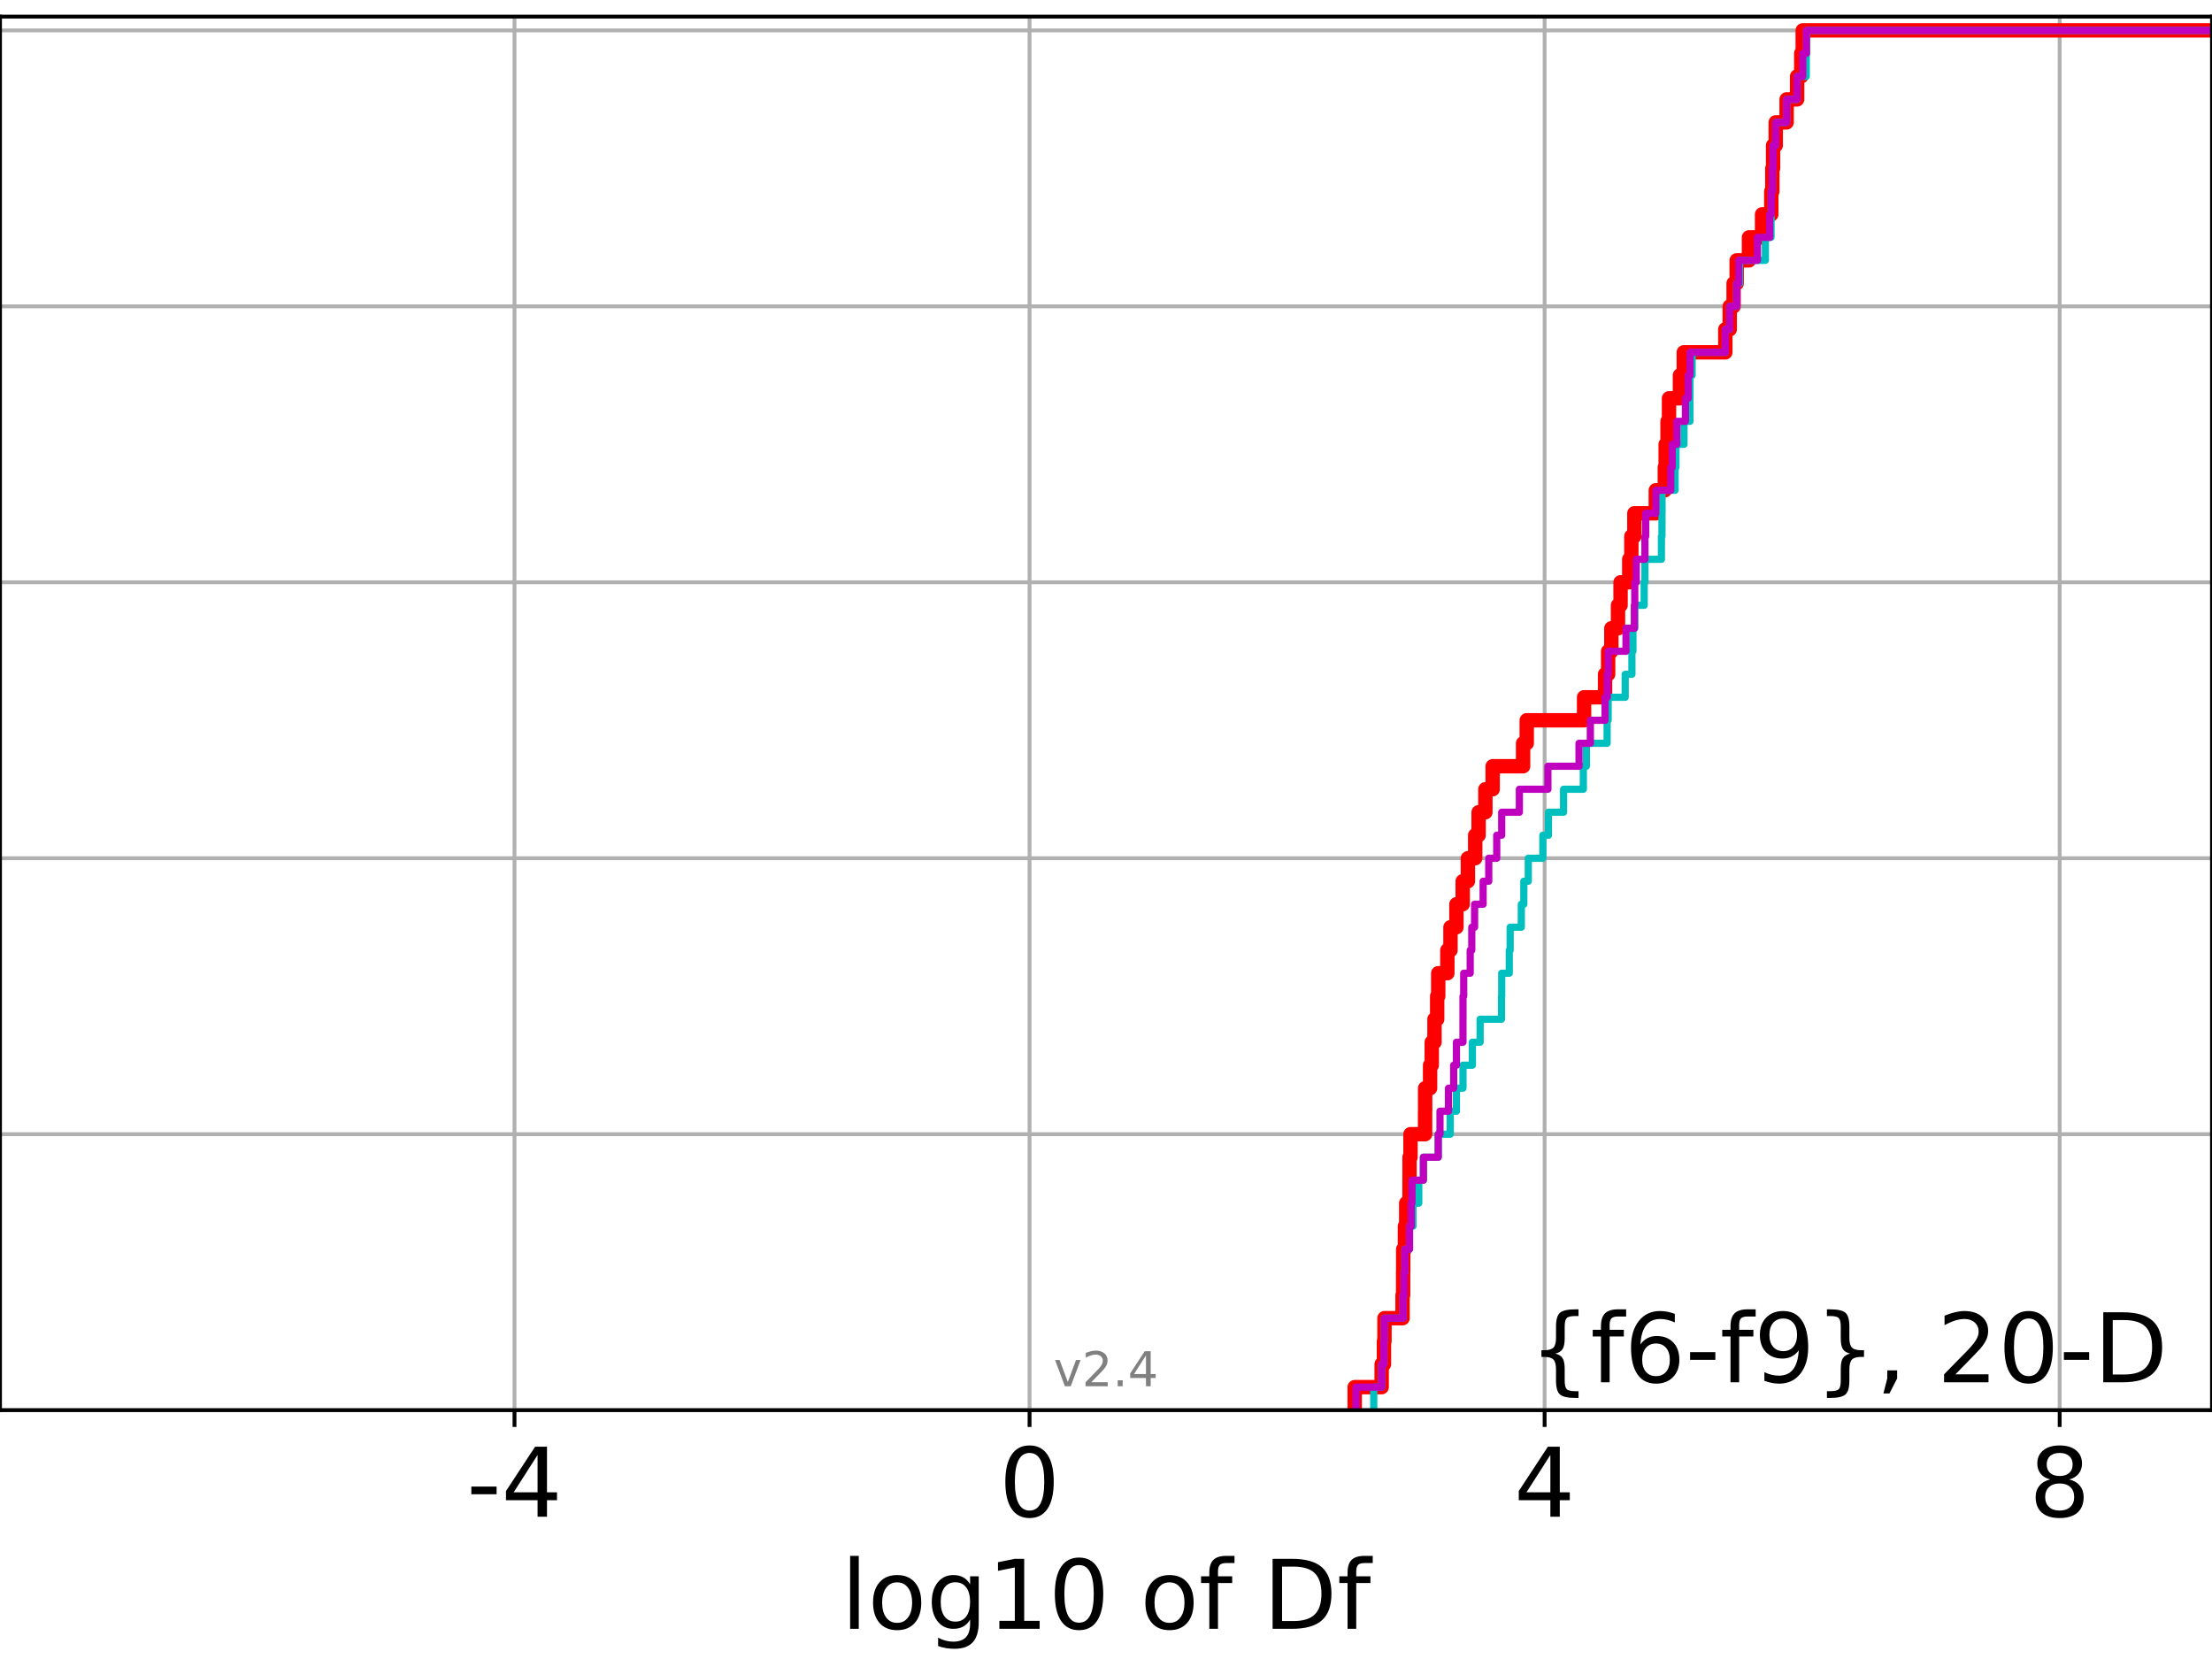 <?xml version="1.0" encoding="utf-8" standalone="no"?>
<!DOCTYPE svg PUBLIC "-//W3C//DTD SVG 1.1//EN"
  "http://www.w3.org/Graphics/SVG/1.1/DTD/svg11.dtd">
<!-- Created with matplotlib (https://matplotlib.org/) -->
<svg height="345.6pt" version="1.1" viewBox="0 0 460.8 345.6" width="460.8pt" xmlns="http://www.w3.org/2000/svg" xmlns:xlink="http://www.w3.org/1999/xlink">
 <defs>
  <style type="text/css">
*{stroke-linecap:butt;stroke-linejoin:round;}
  </style>
 </defs>
 <g id="figure_1">
  <g id="patch_1">
   <path d="M 0 345.6 
L 460.8 345.6 
L 460.8 0 
L 0 0 
z
" style="fill:#ffffff;"/>
  </g>
  <g id="axes_1">
   <g id="patch_2">
    <path d="M 0 293.76 
L 460.8 293.76 
L 460.8 3.456 
L 0 3.456 
z
" style="fill:#ffffff;"/>
   </g>
   <g id="matplotlib.axis_1">
    <g id="xtick_1">
     <g id="line2d_1">
      <path clip-path="url(#p68dabca2ba)" d="M 107.18 293.76 
L 107.18 3.456 
" style="fill:none;stroke:#b0b0b0;stroke-linecap:square;stroke-width:0.8;"/>
     </g>
     <g id="line2d_2">
      <defs>
       <path d="M 0 0 
L 0 3.5 
" id="m694981ebdb" style="stroke:#000000;stroke-width:0.8;"/>
      </defs>
      <g>
       <use style="stroke:#000000;stroke-width:0.8;" x="107.18" xlink:href="#m694981ebdb" y="293.76"/>
      </g>
     </g>
     <g id="text_1">
      <!-- -4 -->
      <defs>
       <path d="M 4.891 31.391 
L 31.203 31.391 
L 31.203 23.391 
L 4.891 23.391 
z
" id="DejaVuSans-45"/>
       <path d="M 37.797 64.312 
L 12.891 25.391 
L 37.797 25.391 
z
M 35.203 72.906 
L 47.609 72.906 
L 47.609 25.391 
L 58.016 25.391 
L 58.016 17.188 
L 47.609 17.188 
L 47.609 0 
L 37.797 0 
L 37.797 17.188 
L 4.891 17.188 
L 4.891 26.703 
z
" id="DejaVuSans-52"/>
      </defs>
      <g transform="translate(97.21 315.957)scale(0.2 -0.2)">
       <use xlink:href="#DejaVuSans-45"/>
       <use x="36.084" xlink:href="#DejaVuSans-52"/>
      </g>
     </g>
    </g>
    <g id="xtick_2">
     <g id="line2d_3">
      <path clip-path="url(#p68dabca2ba)" d="M 214.476 293.76 
L 214.476 3.456 
" style="fill:none;stroke:#b0b0b0;stroke-linecap:square;stroke-width:0.8;"/>
     </g>
     <g id="line2d_4">
      <g>
       <use style="stroke:#000000;stroke-width:0.8;" x="214.476" xlink:href="#m694981ebdb" y="293.76"/>
      </g>
     </g>
     <g id="text_2">
      <!-- 0 -->
      <defs>
       <path d="M 31.781 66.406 
Q 24.172 66.406 20.328 58.906 
Q 16.5 51.422 16.5 36.375 
Q 16.5 21.391 20.328 13.891 
Q 24.172 6.391 31.781 6.391 
Q 39.453 6.391 43.281 13.891 
Q 47.125 21.391 47.125 36.375 
Q 47.125 51.422 43.281 58.906 
Q 39.453 66.406 31.781 66.406 
z
M 31.781 74.219 
Q 44.047 74.219 50.516 64.516 
Q 56.984 54.828 56.984 36.375 
Q 56.984 17.969 50.516 8.266 
Q 44.047 -1.422 31.781 -1.422 
Q 19.531 -1.422 13.062 8.266 
Q 6.594 17.969 6.594 36.375 
Q 6.594 54.828 13.062 64.516 
Q 19.531 74.219 31.781 74.219 
z
" id="DejaVuSans-48"/>
      </defs>
      <g transform="translate(208.114 315.957)scale(0.2 -0.2)">
       <use xlink:href="#DejaVuSans-48"/>
      </g>
     </g>
    </g>
    <g id="xtick_3">
     <g id="line2d_5">
      <path clip-path="url(#p68dabca2ba)" d="M 321.772 293.76 
L 321.772 3.456 
" style="fill:none;stroke:#b0b0b0;stroke-linecap:square;stroke-width:0.8;"/>
     </g>
     <g id="line2d_6">
      <g>
       <use style="stroke:#000000;stroke-width:0.8;" x="321.772" xlink:href="#m694981ebdb" y="293.76"/>
      </g>
     </g>
     <g id="text_3">
      <!-- 4 -->
      <g transform="translate(315.41 315.957)scale(0.2 -0.2)">
       <use xlink:href="#DejaVuSans-52"/>
      </g>
     </g>
    </g>
    <g id="xtick_4">
     <g id="line2d_7">
      <path clip-path="url(#p68dabca2ba)" d="M 429.068 293.76 
L 429.068 3.456 
" style="fill:none;stroke:#b0b0b0;stroke-linecap:square;stroke-width:0.8;"/>
     </g>
     <g id="line2d_8">
      <g>
       <use style="stroke:#000000;stroke-width:0.8;" x="429.068" xlink:href="#m694981ebdb" y="293.76"/>
      </g>
     </g>
     <g id="text_4">
      <!-- 8 -->
      <defs>
       <path d="M 31.781 34.625 
Q 24.75 34.625 20.719 30.859 
Q 16.703 27.094 16.703 20.516 
Q 16.703 13.922 20.719 10.156 
Q 24.75 6.391 31.781 6.391 
Q 38.812 6.391 42.859 10.172 
Q 46.922 13.969 46.922 20.516 
Q 46.922 27.094 42.891 30.859 
Q 38.875 34.625 31.781 34.625 
z
M 21.922 38.812 
Q 15.578 40.375 12.031 44.719 
Q 8.5 49.078 8.5 55.328 
Q 8.5 64.062 14.719 69.141 
Q 20.953 74.219 31.781 74.219 
Q 42.672 74.219 48.875 69.141 
Q 55.078 64.062 55.078 55.328 
Q 55.078 49.078 51.531 44.719 
Q 48 40.375 41.703 38.812 
Q 48.828 37.156 52.797 32.312 
Q 56.781 27.484 56.781 20.516 
Q 56.781 9.906 50.312 4.234 
Q 43.844 -1.422 31.781 -1.422 
Q 19.734 -1.422 13.25 4.234 
Q 6.781 9.906 6.781 20.516 
Q 6.781 27.484 10.781 32.312 
Q 14.797 37.156 21.922 38.812 
z
M 18.312 54.391 
Q 18.312 48.734 21.844 45.562 
Q 25.391 42.391 31.781 42.391 
Q 38.141 42.391 41.719 45.562 
Q 45.312 48.734 45.312 54.391 
Q 45.312 60.062 41.719 63.234 
Q 38.141 66.406 31.781 66.406 
Q 25.391 66.406 21.844 63.234 
Q 18.312 60.062 18.312 54.391 
z
" id="DejaVuSans-56"/>
      </defs>
      <g transform="translate(422.706 315.957)scale(0.2 -0.2)">
       <use xlink:href="#DejaVuSans-56"/>
      </g>
     </g>
    </g>
    <g id="text_5">
     <!-- log10 of Df -->
     <defs>
      <path d="M 9.422 75.984 
L 18.406 75.984 
L 18.406 0 
L 9.422 0 
z
" id="DejaVuSans-108"/>
      <path d="M 30.609 48.391 
Q 23.391 48.391 19.188 42.75 
Q 14.984 37.109 14.984 27.297 
Q 14.984 17.484 19.156 11.844 
Q 23.344 6.203 30.609 6.203 
Q 37.797 6.203 41.984 11.859 
Q 46.188 17.531 46.188 27.297 
Q 46.188 37.016 41.984 42.703 
Q 37.797 48.391 30.609 48.391 
z
M 30.609 56 
Q 42.328 56 49.016 48.375 
Q 55.719 40.766 55.719 27.297 
Q 55.719 13.875 49.016 6.219 
Q 42.328 -1.422 30.609 -1.422 
Q 18.844 -1.422 12.172 6.219 
Q 5.516 13.875 5.516 27.297 
Q 5.516 40.766 12.172 48.375 
Q 18.844 56 30.609 56 
z
" id="DejaVuSans-111"/>
      <path d="M 45.406 27.984 
Q 45.406 37.75 41.375 43.109 
Q 37.359 48.484 30.078 48.484 
Q 22.859 48.484 18.828 43.109 
Q 14.797 37.75 14.797 27.984 
Q 14.797 18.266 18.828 12.891 
Q 22.859 7.516 30.078 7.516 
Q 37.359 7.516 41.375 12.891 
Q 45.406 18.266 45.406 27.984 
z
M 54.391 6.781 
Q 54.391 -7.172 48.188 -13.984 
Q 42 -20.797 29.203 -20.797 
Q 24.469 -20.797 20.266 -20.094 
Q 16.062 -19.391 12.109 -17.922 
L 12.109 -9.188 
Q 16.062 -11.328 19.922 -12.344 
Q 23.781 -13.375 27.781 -13.375 
Q 36.625 -13.375 41.016 -8.766 
Q 45.406 -4.156 45.406 5.172 
L 45.406 9.625 
Q 42.625 4.781 38.281 2.391 
Q 33.938 0 27.875 0 
Q 17.828 0 11.672 7.656 
Q 5.516 15.328 5.516 27.984 
Q 5.516 40.672 11.672 48.328 
Q 17.828 56 27.875 56 
Q 33.938 56 38.281 53.609 
Q 42.625 51.219 45.406 46.391 
L 45.406 54.688 
L 54.391 54.688 
z
" id="DejaVuSans-103"/>
      <path d="M 12.406 8.297 
L 28.516 8.297 
L 28.516 63.922 
L 10.984 60.406 
L 10.984 69.391 
L 28.422 72.906 
L 38.281 72.906 
L 38.281 8.297 
L 54.391 8.297 
L 54.391 0 
L 12.406 0 
z
" id="DejaVuSans-49"/>
      <path id="DejaVuSans-32"/>
      <path d="M 37.109 75.984 
L 37.109 68.5 
L 28.516 68.5 
Q 23.688 68.5 21.797 66.547 
Q 19.922 64.594 19.922 59.516 
L 19.922 54.688 
L 34.719 54.688 
L 34.719 47.703 
L 19.922 47.703 
L 19.922 0 
L 10.891 0 
L 10.891 47.703 
L 2.297 47.703 
L 2.297 54.688 
L 10.891 54.688 
L 10.891 58.5 
Q 10.891 67.625 15.141 71.797 
Q 19.391 75.984 28.609 75.984 
z
" id="DejaVuSans-102"/>
      <path d="M 19.672 64.797 
L 19.672 8.109 
L 31.594 8.109 
Q 46.688 8.109 53.688 14.938 
Q 60.688 21.781 60.688 36.531 
Q 60.688 51.172 53.688 57.984 
Q 46.688 64.797 31.594 64.797 
z
M 9.812 72.906 
L 30.078 72.906 
Q 51.266 72.906 61.172 64.094 
Q 71.094 55.281 71.094 36.531 
Q 71.094 17.672 61.125 8.828 
Q 51.172 0 30.078 0 
L 9.812 0 
z
" id="DejaVuSans-68"/>
     </defs>
     <g transform="translate(175.214 339.313)scale(0.2 -0.2)">
      <use xlink:href="#DejaVuSans-108"/>
      <use x="27.783" xlink:href="#DejaVuSans-111"/>
      <use x="88.965" xlink:href="#DejaVuSans-103"/>
      <use x="152.441" xlink:href="#DejaVuSans-49"/>
      <use x="216.064" xlink:href="#DejaVuSans-48"/>
      <use x="279.688" xlink:href="#DejaVuSans-32"/>
      <use x="311.475" xlink:href="#DejaVuSans-111"/>
      <use x="372.656" xlink:href="#DejaVuSans-102"/>
      <use x="407.861" xlink:href="#DejaVuSans-32"/>
      <use x="439.648" xlink:href="#DejaVuSans-68"/>
      <use x="516.65" xlink:href="#DejaVuSans-102"/>
     </g>
    </g>
   </g>
   <g id="matplotlib.axis_2">
    <g id="ytick_1">
     <g id="line2d_9">
      <path clip-path="url(#p68dabca2ba)" d="M 0 293.76 
L 460.8 293.76 
" style="fill:none;stroke:#b0b0b0;stroke-linecap:square;stroke-width:0.8;"/>
     </g>
     <g id="line2d_10">
      <defs>
       <path d="M 0 0 
L -3.5 0 
" id="mbcb57803db" style="stroke:#000000;stroke-width:0.8;"/>
      </defs>
      <g>
       <use style="stroke:#000000;stroke-width:0.8;" x="0" xlink:href="#mbcb57803db" y="293.76"/>
      </g>
     </g>
    </g>
    <g id="ytick_2">
     <g id="line2d_11">
      <path clip-path="url(#p68dabca2ba)" d="M 0 236.274 
L 460.8 236.274 
" style="fill:none;stroke:#b0b0b0;stroke-linecap:square;stroke-width:0.8;"/>
     </g>
     <g id="line2d_12">
      <g>
       <use style="stroke:#000000;stroke-width:0.8;" x="0" xlink:href="#mbcb57803db" y="236.274"/>
      </g>
     </g>
    </g>
    <g id="ytick_3">
     <g id="line2d_13">
      <path clip-path="url(#p68dabca2ba)" d="M 0 178.788 
L 460.8 178.788 
" style="fill:none;stroke:#b0b0b0;stroke-linecap:square;stroke-width:0.8;"/>
     </g>
     <g id="line2d_14">
      <g>
       <use style="stroke:#000000;stroke-width:0.8;" x="0" xlink:href="#mbcb57803db" y="178.788"/>
      </g>
     </g>
    </g>
    <g id="ytick_4">
     <g id="line2d_15">
      <path clip-path="url(#p68dabca2ba)" d="M 0 121.302 
L 460.8 121.302 
" style="fill:none;stroke:#b0b0b0;stroke-linecap:square;stroke-width:0.8;"/>
     </g>
     <g id="line2d_16">
      <g>
       <use style="stroke:#000000;stroke-width:0.8;" x="0" xlink:href="#mbcb57803db" y="121.302"/>
      </g>
     </g>
    </g>
    <g id="ytick_5">
     <g id="line2d_17">
      <path clip-path="url(#p68dabca2ba)" d="M 0 63.816 
L 460.8 63.816 
" style="fill:none;stroke:#b0b0b0;stroke-linecap:square;stroke-width:0.8;"/>
     </g>
     <g id="line2d_18">
      <g>
       <use style="stroke:#000000;stroke-width:0.8;" x="0" xlink:href="#mbcb57803db" y="63.816"/>
      </g>
     </g>
    </g>
    <g id="ytick_6">
     <g id="line2d_19">
      <path clip-path="url(#p68dabca2ba)" d="M 0 6.33 
L 460.8 6.33 
" style="fill:none;stroke:#b0b0b0;stroke-linecap:square;stroke-width:0.8;"/>
     </g>
     <g id="line2d_20">
      <g>
       <use style="stroke:#000000;stroke-width:0.8;" x="0" xlink:href="#mbcb57803db" y="6.33"/>
      </g>
     </g>
    </g>
   </g>
   <g id="line2d_21">
    <path clip-path="url(#p68dabca2ba)" d="M 282.207 293.76 
L 282.207 288.97 
L 287.823 288.97 
L 287.823 284.179 
L 288.305 284.179 
L 288.305 279.389 
L 288.414 279.389 
L 288.414 274.598 
L 292.179 274.598 
L 292.179 269.808 
L 292.294 269.808 
L 292.294 265.017 
L 292.317 265.017 
L 292.317 260.227 
L 292.672 260.227 
L 292.672 255.436 
L 292.939 255.436 
L 292.939 250.646 
L 293.627 250.646 
L 293.627 245.855 
L 293.633 245.855 
L 293.633 241.065 
L 293.835 241.065 
L 293.835 236.274 
L 296.871 236.274 
L 296.871 231.484 
L 296.886 231.484 
L 296.886 226.693 
L 297.914 226.693 
L 297.914 221.903 
L 298.261 221.903 
L 298.261 217.112 
L 298.83 217.112 
L 298.83 212.322 
L 299.389 212.322 
L 299.389 207.531 
L 299.611 207.531 
L 299.611 202.741 
L 301.51 202.741 
L 301.51 197.95 
L 302.16 197.95 
L 302.16 193.16 
L 303.402 193.16 
L 303.402 188.369 
L 304.706 188.369 
L 304.706 183.579 
L 305.79 183.579 
L 305.79 178.788 
L 307.307 178.788 
L 307.307 173.998 
L 308.022 173.998 
L 308.022 169.207 
L 309.432 169.207 
L 309.432 164.417 
L 310.948 164.417 
L 310.948 159.626 
L 317.287 159.626 
L 317.287 154.836 
L 318.048 154.836 
L 318.048 150.045 
L 329.995 150.045 
L 329.995 145.255 
L 334.363 145.255 
L 334.363 140.464 
L 335.007 140.464 
L 335.007 135.674 
L 335.675 135.674 
L 335.675 130.883 
L 337.059 130.883 
L 337.059 126.093 
L 337.593 126.093 
L 337.593 121.302 
L 339.402 121.302 
L 339.402 116.512 
L 339.839 116.512 
L 339.839 111.721 
L 340.47 111.721 
L 340.47 106.931 
L 344.934 106.931 
L 344.934 102.14 
L 346.813 102.14 
L 346.813 97.35 
L 346.991 97.35 
L 346.991 92.559 
L 347.384 92.559 
L 347.384 87.769 
L 347.687 87.769 
L 347.687 82.978 
L 349.965 82.978 
L 349.965 78.188 
L 350.761 78.188 
L 350.761 73.397 
L 359.415 73.397 
L 359.415 68.607 
L 360.334 68.607 
L 360.334 63.816 
L 361.145 63.816 
L 361.145 59.026 
L 361.787 59.026 
L 361.787 54.235 
L 364.348 54.235 
L 364.348 49.445 
L 367.072 49.445 
L 367.072 44.654 
L 368.992 44.654 
L 368.992 39.864 
L 369.211 39.864 
L 369.211 35.073 
L 369.368 35.073 
L 369.368 30.283 
L 369.917 30.283 
L 369.917 25.492 
L 372.184 25.492 
L 372.184 20.702 
L 374.372 20.702 
L 374.372 15.911 
L 375.232 15.911 
L 375.232 11.121 
L 375.542 11.121 
L 375.542 6.33 
L 375.542 6.33 
L 375.542 6.33 
L 460.8 6.33 
" style="fill:none;stroke:#ff0000;stroke-linecap:square;stroke-width:3;"/>
   </g>
   <g id="line2d_22">
    <path clip-path="url(#p68dabca2ba)" d="M 286.177 293.76 
L 286.177 288.97 
L 287.823 288.97 
L 287.823 284.179 
L 288.305 284.179 
L 288.305 279.389 
L 288.414 279.389 
L 288.414 274.598 
L 292.294 274.598 
L 292.294 269.808 
L 292.507 269.808 
L 292.507 265.017 
L 292.672 265.017 
L 292.672 260.227 
L 293.627 260.227 
L 293.627 255.436 
L 294.352 255.436 
L 294.352 250.646 
L 295.557 250.646 
L 295.557 245.855 
L 296.52 245.855 
L 296.52 241.065 
L 299.611 241.065 
L 299.611 236.274 
L 302.106 236.274 
L 302.106 231.484 
L 303.402 231.484 
L 303.402 226.693 
L 304.768 226.693 
L 304.768 221.903 
L 306.728 221.903 
L 306.728 217.112 
L 308.339 217.112 
L 308.339 212.322 
L 312.79 212.322 
L 312.79 207.531 
L 312.833 207.531 
L 312.833 202.741 
L 314.409 202.741 
L 314.409 197.95 
L 314.596 197.95 
L 314.596 193.16 
L 316.915 193.16 
L 316.915 188.369 
L 317.442 188.369 
L 317.442 183.579 
L 318.368 183.579 
L 318.368 178.788 
L 321.396 178.788 
L 321.396 173.998 
L 322.569 173.998 
L 322.569 169.207 
L 325.718 169.207 
L 325.718 164.417 
L 329.839 164.417 
L 329.839 159.626 
L 330.472 159.626 
L 330.472 154.836 
L 334.791 154.836 
L 334.791 150.045 
L 335.007 150.045 
L 335.007 145.255 
L 338.557 145.255 
L 338.557 140.464 
L 339.957 140.464 
L 339.957 135.674 
L 340.172 135.674 
L 340.172 130.883 
L 340.551 130.883 
L 340.551 126.093 
L 342.515 126.093 
L 342.515 121.302 
L 342.67 121.302 
L 342.67 116.512 
L 346.105 116.512 
L 346.105 111.721 
L 346.22 111.721 
L 346.22 106.931 
L 346.237 106.931 
L 346.237 102.14 
L 348.949 102.14 
L 348.949 97.35 
L 349.134 97.35 
L 349.134 92.559 
L 350.807 92.559 
L 350.807 87.769 
L 352.045 87.769 
L 352.045 82.978 
L 352.061 82.978 
L 352.061 78.188 
L 352.504 78.188 
L 352.504 73.397 
L 359.415 73.397 
L 359.415 68.607 
L 360.334 68.607 
L 360.334 63.816 
L 361.787 63.816 
L 361.787 59.026 
L 362.401 59.026 
L 362.401 54.235 
L 367.758 54.235 
L 367.758 49.445 
L 368.937 49.445 
L 368.937 44.654 
L 368.992 44.654 
L 368.992 39.864 
L 369.211 39.864 
L 369.211 35.073 
L 369.368 35.073 
L 369.368 30.283 
L 369.917 30.283 
L 369.917 25.492 
L 372.184 25.492 
L 372.184 20.702 
L 374.372 20.702 
L 374.372 15.911 
L 376.276 15.911 
L 376.276 11.121 
L 376.349 11.121 
L 376.349 6.33 
L 376.349 6.33 
L 376.349 6.33 
L 460.8 6.33 
" style="fill:none;stroke:#00bfbf;stroke-linecap:square;stroke-width:1.5;"/>
   </g>
   <g id="line2d_23">
    <path clip-path="url(#p68dabca2ba)" d="M 282.48 293.76 
L 282.48 288.97 
L 287.823 288.97 
L 287.823 284.179 
L 288.305 284.179 
L 288.305 279.389 
L 288.414 279.389 
L 288.414 274.598 
L 292.294 274.598 
L 292.294 269.808 
L 292.507 269.808 
L 292.507 265.017 
L 292.672 265.017 
L 292.672 260.227 
L 293.627 260.227 
L 293.627 255.436 
L 293.981 255.436 
L 293.981 250.646 
L 294.132 250.646 
L 294.132 245.855 
L 296.52 245.855 
L 296.52 241.065 
L 299.611 241.065 
L 299.611 236.274 
L 299.976 236.274 
L 299.976 231.484 
L 301.744 231.484 
L 301.744 226.693 
L 302.829 226.693 
L 302.829 221.903 
L 303.402 221.903 
L 303.402 217.112 
L 304.762 217.112 
L 304.762 212.322 
L 304.768 212.322 
L 304.768 207.531 
L 304.918 207.531 
L 304.918 202.741 
L 306.268 202.741 
L 306.268 197.95 
L 306.6 197.95 
L 306.6 193.16 
L 307.186 193.16 
L 307.186 188.369 
L 308.963 188.369 
L 308.963 183.579 
L 310.135 183.579 
L 310.135 178.788 
L 311.798 178.788 
L 311.798 173.998 
L 312.833 173.998 
L 312.833 169.207 
L 316.51 169.207 
L 316.51 164.417 
L 322.455 164.417 
L 322.455 159.626 
L 328.939 159.626 
L 328.939 154.836 
L 331.3 154.836 
L 331.3 150.045 
L 334.363 150.045 
L 334.363 145.255 
L 334.831 145.255 
L 334.831 140.464 
L 335.007 140.464 
L 335.007 135.674 
L 338.725 135.674 
L 338.725 130.883 
L 340.47 130.883 
L 340.47 126.093 
L 340.551 126.093 
L 340.551 121.302 
L 340.864 121.302 
L 340.864 116.512 
L 342.67 116.512 
L 342.67 111.721 
L 342.832 111.721 
L 342.832 106.931 
L 344.934 106.931 
L 344.934 102.14 
L 348.056 102.14 
L 348.056 97.35 
L 348.351 97.35 
L 348.351 92.559 
L 349.315 92.559 
L 349.315 87.769 
L 351.108 87.769 
L 351.108 82.978 
L 351.677 82.978 
L 351.677 78.188 
L 352.061 78.188 
L 352.061 73.397 
L 359.415 73.397 
L 359.415 68.607 
L 360.334 68.607 
L 360.334 63.816 
L 361.787 63.816 
L 361.787 59.026 
L 362.198 59.026 
L 362.198 54.235 
L 366.11 54.235 
L 366.11 49.445 
L 368.658 49.445 
L 368.658 44.654 
L 368.992 44.654 
L 368.992 39.864 
L 369.211 39.864 
L 369.211 35.073 
L 369.368 35.073 
L 369.368 30.283 
L 369.917 30.283 
L 369.917 25.492 
L 372.184 25.492 
L 372.184 20.702 
L 374.372 20.702 
L 374.372 15.911 
L 375.542 15.911 
L 375.542 11.121 
L 376.303 11.121 
L 376.303 6.33 
L 376.303 6.33 
L 376.303 6.33 
L 460.8 6.33 
" style="fill:none;stroke:#bf00bf;stroke-linecap:square;stroke-width:1.5;"/>
   </g>
   <g id="patch_3">
    <path d="M 0 293.76 
L 0 3.456 
" style="fill:none;stroke:#000000;stroke-linecap:square;stroke-linejoin:miter;stroke-width:0.8;"/>
   </g>
   <g id="patch_4">
    <path d="M 460.8 293.76 
L 460.8 3.456 
" style="fill:none;stroke:#000000;stroke-linecap:square;stroke-linejoin:miter;stroke-width:0.8;"/>
   </g>
   <g id="patch_5">
    <path d="M 0 293.76 
L 460.8 293.76 
" style="fill:none;stroke:#000000;stroke-linecap:square;stroke-linejoin:miter;stroke-width:0.8;"/>
   </g>
   <g id="patch_6">
    <path d="M 0 3.456 
L 460.8 3.456 
" style="fill:none;stroke:#000000;stroke-linecap:square;stroke-linejoin:miter;stroke-width:0.8;"/>
   </g>
   <g id="text_6">
    <!-- {f6-f9}, 20-D -->
    <defs>
     <path d="M 51.125 -9.281 
L 51.125 -16.312 
L 48.094 -16.312 
Q 35.938 -16.312 31.812 -12.688 
Q 27.688 -9.078 27.688 1.703 
L 27.688 13.375 
Q 27.688 20.75 25.047 23.578 
Q 22.406 26.422 15.484 26.422 
L 12.5 26.422 
L 12.5 33.406 
L 15.484 33.406 
Q 22.469 33.406 25.078 36.203 
Q 27.688 39.016 27.688 46.297 
L 27.688 58.016 
Q 27.688 68.797 31.812 72.391 
Q 35.938 75.984 48.094 75.984 
L 51.125 75.984 
L 51.125 69 
L 47.797 69 
Q 40.922 69 38.812 66.844 
Q 36.719 64.703 36.719 57.812 
L 36.719 45.703 
Q 36.719 38.031 34.5 34.562 
Q 32.281 31.109 26.906 29.891 
Q 32.328 28.562 34.516 25.094 
Q 36.719 21.625 36.719 14.016 
L 36.719 1.906 
Q 36.719 -4.984 38.812 -7.125 
Q 40.922 -9.281 47.797 -9.281 
z
" id="DejaVuSans-123"/>
     <path d="M 33.016 40.375 
Q 26.375 40.375 22.484 35.828 
Q 18.609 31.297 18.609 23.391 
Q 18.609 15.531 22.484 10.953 
Q 26.375 6.391 33.016 6.391 
Q 39.656 6.391 43.531 10.953 
Q 47.406 15.531 47.406 23.391 
Q 47.406 31.297 43.531 35.828 
Q 39.656 40.375 33.016 40.375 
z
M 52.594 71.297 
L 52.594 62.312 
Q 48.875 64.062 45.094 64.984 
Q 41.312 65.922 37.594 65.922 
Q 27.828 65.922 22.672 59.328 
Q 17.531 52.734 16.797 39.406 
Q 19.672 43.656 24.016 45.922 
Q 28.375 48.188 33.594 48.188 
Q 44.578 48.188 50.953 41.516 
Q 57.328 34.859 57.328 23.391 
Q 57.328 12.156 50.688 5.359 
Q 44.047 -1.422 33.016 -1.422 
Q 20.359 -1.422 13.672 8.266 
Q 6.984 17.969 6.984 36.375 
Q 6.984 53.656 15.188 63.938 
Q 23.391 74.219 37.203 74.219 
Q 40.922 74.219 44.703 73.484 
Q 48.484 72.75 52.594 71.297 
z
" id="DejaVuSans-54"/>
     <path d="M 10.984 1.516 
L 10.984 10.5 
Q 14.703 8.734 18.5 7.812 
Q 22.312 6.891 25.984 6.891 
Q 35.75 6.891 40.891 13.453 
Q 46.047 20.016 46.781 33.406 
Q 43.953 29.203 39.594 26.953 
Q 35.25 24.703 29.984 24.703 
Q 19.047 24.703 12.672 31.312 
Q 6.297 37.938 6.297 49.422 
Q 6.297 60.641 12.938 67.422 
Q 19.578 74.219 30.609 74.219 
Q 43.266 74.219 49.922 64.516 
Q 56.594 54.828 56.594 36.375 
Q 56.594 19.141 48.406 8.859 
Q 40.234 -1.422 26.422 -1.422 
Q 22.703 -1.422 18.891 -0.688 
Q 15.094 0.047 10.984 1.516 
z
M 30.609 32.422 
Q 37.25 32.422 41.125 36.953 
Q 45.016 41.5 45.016 49.422 
Q 45.016 57.281 41.125 61.844 
Q 37.25 66.406 30.609 66.406 
Q 23.969 66.406 20.094 61.844 
Q 16.219 57.281 16.219 49.422 
Q 16.219 41.5 20.094 36.953 
Q 23.969 32.422 30.609 32.422 
z
" id="DejaVuSans-57"/>
     <path d="M 12.5 -9.281 
L 15.922 -9.281 
Q 22.75 -9.281 24.828 -7.172 
Q 26.906 -5.078 26.906 1.906 
L 26.906 14.016 
Q 26.906 21.625 29.094 25.094 
Q 31.297 28.562 36.719 29.891 
Q 31.297 31.109 29.094 34.562 
Q 26.906 38.031 26.906 45.703 
L 26.906 57.812 
Q 26.906 64.75 24.828 66.875 
Q 22.75 69 15.922 69 
L 12.5 69 
L 12.5 75.984 
L 15.578 75.984 
Q 27.734 75.984 31.812 72.391 
Q 35.891 68.797 35.891 58.016 
L 35.891 46.297 
Q 35.891 39.016 38.516 36.203 
Q 41.156 33.406 48.094 33.406 
L 51.125 33.406 
L 51.125 26.422 
L 48.094 26.422 
Q 41.156 26.422 38.516 23.578 
Q 35.891 20.75 35.891 13.375 
L 35.891 1.703 
Q 35.891 -9.078 31.812 -12.688 
Q 27.734 -16.312 15.578 -16.312 
L 12.5 -16.312 
z
" id="DejaVuSans-125"/>
     <path d="M 11.719 12.406 
L 22.016 12.406 
L 22.016 4 
L 14.016 -11.625 
L 7.719 -11.625 
L 11.719 4 
z
" id="DejaVuSans-44"/>
     <path d="M 19.188 8.297 
L 53.609 8.297 
L 53.609 0 
L 7.328 0 
L 7.328 8.297 
Q 12.938 14.109 22.625 23.891 
Q 32.328 33.688 34.812 36.531 
Q 39.547 41.844 41.422 45.531 
Q 43.312 49.219 43.312 52.781 
Q 43.312 58.594 39.234 62.25 
Q 35.156 65.922 28.609 65.922 
Q 23.969 65.922 18.812 64.312 
Q 13.672 62.703 7.812 59.422 
L 7.812 69.391 
Q 13.766 71.781 18.938 73 
Q 24.125 74.219 28.422 74.219 
Q 39.75 74.219 46.484 68.547 
Q 53.219 62.891 53.219 53.422 
Q 53.219 48.922 51.531 44.891 
Q 49.859 40.875 45.406 35.406 
Q 44.188 33.984 37.641 27.219 
Q 31.109 20.453 19.188 8.297 
z
" id="DejaVuSans-50"/>
    </defs>
    <g transform="translate(318.609 287.954)scale(0.2 -0.2)">
     <use xlink:href="#DejaVuSans-123"/>
     <use x="63.623" xlink:href="#DejaVuSans-102"/>
     <use x="98.828" xlink:href="#DejaVuSans-54"/>
     <use x="162.451" xlink:href="#DejaVuSans-45"/>
     <use x="198.535" xlink:href="#DejaVuSans-102"/>
     <use x="233.74" xlink:href="#DejaVuSans-57"/>
     <use x="297.363" xlink:href="#DejaVuSans-125"/>
     <use x="360.986" xlink:href="#DejaVuSans-44"/>
     <use x="392.773" xlink:href="#DejaVuSans-32"/>
     <use x="424.561" xlink:href="#DejaVuSans-50"/>
     <use x="488.184" xlink:href="#DejaVuSans-48"/>
     <use x="551.807" xlink:href="#DejaVuSans-45"/>
     <use x="587.891" xlink:href="#DejaVuSans-68"/>
    </g>
   </g>
   <g id="text_7">
    <!-- v2.4 -->
    <defs>
     <path d="M 2.984 54.688 
L 12.5 54.688 
L 29.594 8.797 
L 46.688 54.688 
L 56.203 54.688 
L 35.688 0 
L 23.484 0 
z
" id="DejaVuSans-118"/>
     <path d="M 10.688 12.406 
L 21 12.406 
L 21 0 
L 10.688 0 
z
" id="DejaVuSans-46"/>
    </defs>
    <g style="fill:#808080;" transform="translate(219.489 288.777)scale(0.1 -0.1)">
     <use xlink:href="#DejaVuSans-118"/>
     <use x="59.18" xlink:href="#DejaVuSans-50"/>
     <use x="122.803" xlink:href="#DejaVuSans-46"/>
     <use x="154.59" xlink:href="#DejaVuSans-52"/>
    </g>
   </g>
  </g>
 </g>
 <defs>
  <clipPath id="p68dabca2ba">
   <rect height="290.304" width="460.8" x="0" y="3.456"/>
  </clipPath>
 </defs>
</svg>
